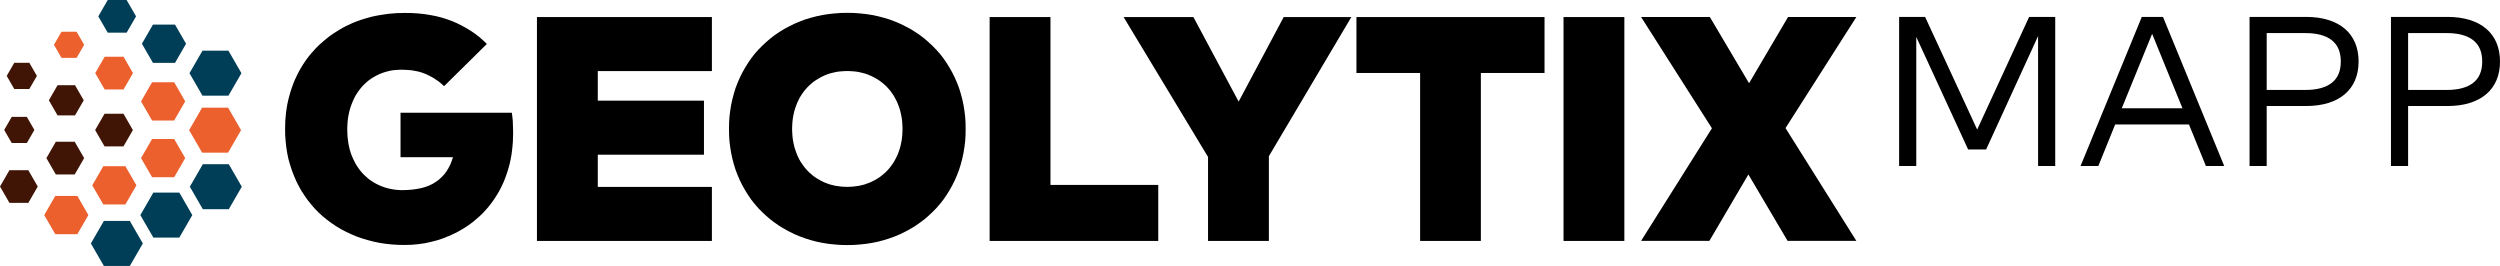 <?xml version="1.0" encoding="UTF-8" standalone="no"?><!-- Generator: Gravit.io --><svg xmlns="http://www.w3.org/2000/svg" xmlns:xlink="http://www.w3.org/1999/xlink" style="isolation:isolate" viewBox="0 0 750.169 79.803" width="750.169pt" height="79.803pt"><defs><clipPath id="_clipPath_vtzFABWQkZQMIiSLB6hAmVk5sZnRku6b"><rect width="750.169" height="79.803"/></clipPath></defs><g clip-path="url(#_clipPath_vtzFABWQkZQMIiSLB6hAmVk5sZnRku6b)"><g><path d=" M 121.52 3.884 L 123.504 3.912 L 125.432 4.026 L 127.303 4.224 L 129.088 4.508 L 130.846 4.848 L 132.518 5.273 L 134.134 5.783 L 135.693 6.35 L 137.195 7.002 L 138.613 7.711 L 140.002 8.476 L 141.334 9.298 L 142.61 10.177 L 143.828 11.112 L 144.991 12.133 L 146.096 13.182 L 133.255 25.852 L 132.66 25.314 L 132.036 24.775 L 131.413 24.293 L 130.732 23.84 L 130.052 23.386 L 129.343 22.989 L 128.606 22.621 L 127.841 22.252 L 127.047 21.941 L 126.225 21.657 L 125.347 21.43 L 124.44 21.26 L 123.504 21.09 L 122.512 21.005 L 121.491 20.949 L 120.414 20.92 L 119.536 20.949 L 118.685 21.005 L 117.835 21.09 L 117.013 21.232 L 116.219 21.43 L 115.425 21.657 L 114.66 21.912 L 113.895 22.224 L 113.158 22.564 L 112.477 22.933 L 111.797 23.33 L 111.117 23.783 L 110.493 24.237 L 109.898 24.747 L 109.331 25.286 L 108.764 25.852 L 108.254 26.448 L 107.743 27.1 L 107.29 27.752 L 106.836 28.432 L 106.44 29.169 L 106.071 29.906 L 105.731 30.7 L 105.419 31.493 L 105.136 32.315 L 104.88 33.194 L 104.682 34.045 L 104.512 34.952 L 104.37 35.859 L 104.285 36.794 L 104.228 37.758 L 104.2 38.722 L 104.228 39.856 L 104.285 40.961 L 104.399 42.01 L 104.54 43.03 L 104.739 44.023 L 104.965 44.958 L 105.249 45.893 L 105.561 46.744 L 105.929 47.594 L 106.326 48.388 L 106.723 49.182 L 107.177 49.89 L 107.658 50.599 L 108.14 51.251 L 108.679 51.875 L 109.246 52.47 L 109.841 53.008 L 110.436 53.547 L 111.06 54.029 L 111.712 54.454 L 112.392 54.879 L 113.073 55.248 L 113.781 55.588 L 114.518 55.9 L 115.284 56.183 L 116.021 56.41 L 116.786 56.608 L 117.551 56.75 L 118.345 56.892 L 119.11 56.977 L 119.904 57.034 L 120.726 57.062 L 122.257 57.005 L 123.731 56.892 L 125.12 56.693 L 126.424 56.438 L 127.643 56.098 L 128.777 55.673 L 129.825 55.163 L 130.789 54.567 L 131.696 53.915 L 132.49 53.178 L 133.255 52.385 L 133.936 51.478 L 134.531 50.514 L 135.069 49.493 L 135.523 48.36 L 135.92 47.169 L 120.188 47.169 L 120.188 33.818 L 153.58 33.818 L 153.693 34.612 L 153.778 35.377 L 153.863 36.171 L 153.891 36.908 L 153.977 39.884 L 153.891 42.605 L 153.778 43.938 L 153.636 45.241 L 153.466 46.517 L 153.24 47.764 L 152.984 48.955 L 152.673 50.145 L 152.332 51.279 L 151.964 52.413 L 151.567 53.49 L 151.142 54.567 L 150.66 55.616 L 150.178 56.608 L 149.64 57.601 L 149.073 58.536 L 148.477 59.471 L 147.882 60.35 L 147.23 61.229 L 146.578 62.051 L 145.898 62.845 L 145.189 63.638 L 144.452 64.375 L 143.687 65.084 L 142.893 65.764 L 142.099 66.445 L 141.277 67.068 L 140.455 67.664 L 139.605 68.23 L 138.726 68.769 L 137.847 69.279 L 136.969 69.761 L 135.126 70.64 L 133.255 71.405 L 131.356 72.057 L 129.4 72.567 L 127.444 72.993 L 125.46 73.276 L 123.504 73.446 L 121.52 73.503 L 119.564 73.475 L 117.665 73.361 L 115.765 73.163 L 113.923 72.879 L 112.137 72.511 L 110.38 72.057 L 108.679 71.547 L 106.978 70.952 L 105.362 70.271 L 103.803 69.534 L 102.273 68.741 L 100.827 67.862 L 99.438 66.927 L 98.106 65.934 L 96.83 64.886 L 95.611 63.78 L 94.449 62.589 L 93.372 61.342 L 92.351 60.067 L 91.388 58.706 L 90.48 57.317 L 89.658 55.843 L 88.893 54.341 L 88.213 52.753 L 87.589 51.138 L 87.051 49.465 L 86.569 47.793 L 86.2 46.035 L 85.917 44.278 L 85.718 42.464 L 85.577 40.621 L 85.548 38.722 L 85.605 36.199 L 85.718 34.98 L 85.832 33.761 L 86.002 32.571 L 86.2 31.38 L 86.455 30.189 L 86.739 29.056 L 87.051 27.922 L 87.391 26.816 L 87.788 25.711 L 88.184 24.634 L 88.638 23.613 L 89.12 22.593 L 89.63 21.572 L 90.169 20.608 L 90.736 19.645 L 91.359 18.709 L 91.983 17.802 L 92.635 16.923 L 93.343 16.073 L 94.08 15.251 L 94.817 14.429 L 95.611 13.635 L 96.433 12.898 L 97.284 12.161 L 98.134 11.452 L 99.013 10.772 L 99.948 10.12 L 100.884 9.525 L 101.819 8.93 L 102.811 8.363 L 103.832 7.824 L 104.852 7.342 L 105.901 6.86 L 106.978 6.435 L 108.084 6.038 L 109.217 5.67 L 111.514 5.018 L 112.704 4.763 L 113.923 4.536 L 116.389 4.167 L 118.94 3.941 L 121.52 3.884 Z " fill-rule="evenodd" fill="rgb(0,0,0)"/><rect x="85.52" y="3.856" width="68.485" height="69.704" transform="matrix(1,0,0,1,0,0)" fill="none"/></g><g><path d=" M 213.617 72.298 L 161.12 72.298 L 161.12 5.117 L 213.617 5.117 L 213.617 21.331 L 179.375 21.331 L 179.375 30.204 L 211.236 30.204 L 211.236 46.418 L 179.375 46.418 L 179.375 56.084 L 213.617 56.084 L 213.617 72.298 Z " fill-rule="evenodd" fill="rgb(0,0,0)"/><rect x="161.12" y="5.089" width="52.554" height="67.238" transform="matrix(1,0,0,1,0,0)" fill="none"/></g><g><path d=" M 254.238 3.856 L 256.165 3.884 L 258.065 4.026 L 259.907 4.224 L 261.721 4.508 L 263.479 4.876 L 265.208 5.33 L 266.909 5.84 L 268.553 6.464 L 270.169 7.144 L 271.699 7.909 L 273.202 8.703 L 274.619 9.582 L 276.008 10.517 L 277.34 11.538 L 278.588 12.615 L 279.806 13.749 L 280.969 14.939 L 282.046 16.158 L 283.066 17.462 L 284.002 18.823 L 284.88 20.24 L 285.703 21.686 L 286.468 23.216 L 287.148 24.775 L 287.772 26.391 L 288.282 28.035 L 288.736 29.736 L 289.104 31.437 L 289.388 33.194 L 289.614 35.008 L 289.728 36.823 L 289.756 38.693 L 289.728 40.564 L 289.614 42.378 L 289.388 44.193 L 289.104 45.95 L 288.736 47.651 L 288.282 49.352 L 287.772 50.996 L 287.148 52.612 L 286.468 54.171 L 285.703 55.701 L 284.88 57.147 L 284.002 58.564 L 283.066 59.925 L 282.046 61.201 L 280.969 62.448 L 279.806 63.638 L 278.588 64.772 L 277.34 65.849 L 276.008 66.841 L 274.619 67.805 L 273.202 68.656 L 271.699 69.478 L 270.169 70.243 L 268.553 70.923 L 266.909 71.519 L 265.208 72.057 L 263.479 72.511 L 261.721 72.879 L 259.907 73.163 L 258.065 73.361 L 256.165 73.503 L 254.238 73.531 L 252.339 73.503 L 250.44 73.361 L 248.597 73.163 L 246.783 72.879 L 245.025 72.511 L 243.296 72.057 L 241.595 71.519 L 239.951 70.923 L 238.336 70.243 L 236.805 69.478 L 235.303 68.656 L 233.885 67.805 L 232.496 66.841 L 231.164 65.849 L 229.917 64.772 L 228.698 63.638 L 227.536 62.448 L 226.458 61.201 L 225.438 59.925 L 224.503 58.564 L 223.624 57.147 L 222.802 55.701 L 222.036 54.171 L 221.356 52.612 L 220.732 50.996 L 220.222 49.352 L 219.769 47.651 L 219.4 45.95 L 219.117 44.193 L 218.89 42.378 L 218.777 40.564 L 218.748 38.693 L 218.777 36.823 L 218.89 35.008 L 219.117 33.194 L 219.4 31.437 L 219.769 29.736 L 220.222 28.035 L 220.732 26.391 L 221.356 24.775 L 222.036 23.216 L 222.802 21.686 L 223.624 20.24 L 224.503 18.823 L 225.438 17.462 L 226.458 16.158 L 227.536 14.939 L 228.698 13.749 L 229.917 12.615 L 231.164 11.538 L 232.496 10.517 L 233.885 9.582 L 235.303 8.703 L 236.805 7.909 L 238.336 7.144 L 239.951 6.464 L 241.595 5.84 L 243.296 5.33 L 245.025 4.876 L 246.783 4.508 L 248.597 4.224 L 250.44 4.026 L 252.339 3.884 L 254.238 3.856 Z  M 254.238 21.317 L 253.331 21.345 L 252.452 21.402 L 251.573 21.487 L 250.723 21.629 L 249.901 21.827 L 249.079 22.026 L 248.285 22.281 L 247.52 22.593 L 246.783 22.933 L 246.074 23.301 L 245.394 23.698 L 244.714 24.123 L 244.062 24.577 L 243.466 25.087 L 242.871 25.597 L 242.304 26.164 L 241.765 26.76 L 241.255 27.383 L 240.802 28.007 L 240.348 28.687 L 239.923 29.396 L 239.554 30.133 L 239.214 30.87 L 238.903 31.664 L 238.619 32.457 L 238.364 33.308 L 238.165 34.158 L 237.995 35.008 L 237.854 35.915 L 237.769 36.823 L 237.712 37.73 L 237.684 38.693 L 237.712 39.629 L 237.769 40.564 L 237.854 41.471 L 237.995 42.378 L 238.165 43.229 L 238.364 44.079 L 238.619 44.901 L 238.903 45.723 L 239.214 46.517 L 239.554 47.254 L 239.923 47.991 L 240.348 48.7 L 240.802 49.352 L 241.255 50.004 L 241.765 50.627 L 242.304 51.223 L 242.871 51.789 L 243.466 52.3 L 244.062 52.81 L 244.714 53.264 L 245.394 53.689 L 246.074 54.086 L 246.783 54.454 L 247.52 54.794 L 248.285 55.078 L 249.079 55.361 L 249.901 55.56 L 250.723 55.758 L 251.573 55.871 L 252.452 55.985 L 253.331 56.041 L 254.238 56.07 L 255.145 56.041 L 256.024 55.985 L 256.903 55.871 L 257.753 55.758 L 258.575 55.56 L 259.397 55.361 L 260.162 55.078 L 260.956 54.794 L 261.693 54.454 L 262.43 54.086 L 263.11 53.689 L 263.791 53.264 L 264.414 52.81 L 265.038 52.3 L 265.633 51.789 L 266.2 51.223 L 266.739 50.627 L 267.249 50.004 L 267.703 49.352 L 268.156 48.7 L 268.553 47.991 L 268.95 47.254 L 269.29 46.517 L 269.602 45.723 L 269.885 44.901 L 270.14 44.079 L 270.339 43.229 L 270.509 42.378 L 270.651 41.471 L 270.736 40.564 L 270.792 39.629 L 270.821 38.693 L 270.792 37.73 L 270.736 36.823 L 270.651 35.915 L 270.509 35.008 L 270.339 34.158 L 270.14 33.308 L 269.885 32.457 L 269.602 31.664 L 269.29 30.87 L 268.95 30.133 L 268.553 29.396 L 268.156 28.687 L 267.703 28.007 L 267.249 27.383 L 266.739 26.76 L 266.2 26.164 L 265.633 25.597 L 265.038 25.087 L 264.414 24.577 L 263.791 24.123 L 263.11 23.698 L 262.43 23.301 L 261.693 22.933 L 260.956 22.593 L 260.162 22.281 L 259.397 22.026 L 258.575 21.827 L 257.753 21.629 L 256.903 21.487 L 256.024 21.402 L 255.145 21.345 L 254.238 21.317 Z " fill-rule="evenodd" fill="rgb(0,0,0)"/><rect x="218.72" y="3.827" width="71.093" height="69.761" transform="matrix(1,0,0,1,0,0)" fill="none"/></g><g><path d=" M 347.554 72.298 L 296.956 72.298 L 296.956 5.117 L 315.211 5.117 L 315.211 55.489 L 347.554 55.489 L 347.554 72.298 Z " fill-rule="evenodd" fill="rgb(0,0,0)"/><rect x="296.956" y="5.089" width="50.627" height="67.238" transform="matrix(1,0,0,1,0,0)" fill="none"/></g><g><path d=" M 380.748 46.871 L 380.748 72.298 L 362.493 72.298 L 362.493 47.098 L 337.151 5.117 L 358.099 5.117 L 371.677 30.487 L 385.199 5.117 L 405.495 5.117 L 380.748 46.871 Z " fill-rule="evenodd" fill="rgb(0,0,0)"/><rect x="337.151" y="5.089" width="68.4" height="67.238" transform="matrix(1,0,0,1,0,0)" fill="none"/></g><g><path d=" M 463.463 21.898 L 444.358 21.898 L 444.358 72.298 L 426.131 72.298 L 426.131 21.898 L 407.025 21.898 L 407.025 5.117 L 463.463 5.117 L 463.463 21.898 Z " fill-rule="evenodd" fill="rgb(0,0,0)"/><rect x="406.997" y="5.089" width="56.494" height="67.238" transform="matrix(1,0,0,1,0,0)" fill="none"/></g><g><path d=" M 487.416 72.298 L 469.161 72.298 L 469.161 5.117 L 487.416 5.117 L 487.416 72.298 Z " fill-rule="evenodd" fill="rgb(0,0,0)"/><rect x="469.161" y="5.089" width="18.283" height="67.238" transform="matrix(1,0,0,1,0,0)" fill="none"/></g><g><path d=" M 535.775 38.435 L 557.035 72.281 L 536.399 72.281 L 524.635 52.353 L 512.928 72.281 L 492.433 72.281 L 513.693 38.492 L 492.433 5.1 L 513.069 5.1 L 524.833 24.971 L 536.54 5.1 L 557.035 5.1 L 535.775 38.435 Z " fill-rule="evenodd" fill="rgb(0,0,0)"/><rect x="492.433" y="5.072" width="64.658" height="67.238" transform="matrix(1,0,0,1,0,0)" fill="none"/></g><clipPath id="_clipPath_xQjl81j0aXELwot6TrIPTyKMjZCRgMdC"><rect x="0" y="0" width="72.553" height="79.803" transform="matrix(1,0,0,1,0,0)" fill="rgb(255,255,255)"/></clipPath><g clip-path="url(#_clipPath_xQjl81j0aXELwot6TrIPTyKMjZCRgMdC)"><g><g><path d=" M 68.549 15.212 L 60.755 15.212 L 56.858 21.963 L 60.755 28.712 L 68.549 28.712 L 72.446 21.963 L 68.549 15.212 L 68.549 15.212 Z " fill="rgb(0,61,87)"/><path d=" M 52.519 7.382 L 45.894 7.382 L 42.581 13.119 L 45.894 18.857 L 52.519 18.857 L 55.832 13.119 L 52.519 7.382 L 52.519 7.382 Z " fill="rgb(0,61,87)"/><path d=" M 52.261 24.684 L 45.636 24.684 L 42.323 30.421 L 45.636 36.159 L 52.261 36.159 L 55.573 30.421 L 52.261 24.684 L 52.261 24.684 Z " fill="rgb(236,96,45)"/><path d=" M 52.261 41.7 L 45.636 41.7 L 42.323 47.439 L 45.636 53.176 L 52.261 53.176 L 55.573 47.439 L 52.261 41.7 L 52.261 41.7 Z " fill="rgb(236,96,45)"/><path d=" M 37.623 49.875 L 30.998 49.875 L 27.684 55.613 L 30.998 61.35 L 37.623 61.35 L 40.935 55.613 L 37.623 49.875 L 37.623 49.875 Z " fill="rgb(236,96,45)"/><path d=" M 23.209 58.795 L 16.584 58.795 L 13.272 64.533 L 16.584 70.271 L 23.209 70.271 L 26.522 64.533 L 23.209 58.795 L 23.209 58.795 Z " fill="rgb(236,96,45)"/><path d=" M 32.33 0 L 29.498 4.904 L 32.33 9.811 L 37.994 9.811 L 40.826 4.904 L 37.994 0 L 32.33 0 L 32.33 0 Z " fill="rgb(0,61,87)"/><path d=" M 37.072 17.027 L 31.408 17.027 L 28.574 21.932 L 31.408 26.838 L 37.072 26.838 L 39.905 21.932 L 37.072 17.027 L 37.072 17.027 Z " fill="rgb(236,96,45)"/><path d=" M 37.044 34.12 L 31.38 34.12 L 28.547 39.027 L 31.38 43.932 L 37.044 43.932 L 39.877 39.027 L 37.044 34.12 L 37.044 34.12 Z " fill="rgb(64,21,5)"/><path d=" M 22.416 42.537 L 16.751 42.537 L 13.918 47.443 L 16.751 52.349 L 22.416 52.349 L 25.249 47.443 L 22.416 42.537 L 22.416 42.537 Z " fill="rgb(64,21,5)"/><path d=" M 8.497 51.067 L 2.833 51.067 L 0 55.973 L 2.833 60.878 L 8.497 60.878 L 11.33 55.973 L 8.497 51.067 L 8.497 51.067 Z " fill="rgb(64,21,5)"/><path d=" M 22.987 9.519 L 18.455 9.519 L 16.188 13.444 L 18.455 17.369 L 22.987 17.369 L 25.252 13.444 L 22.987 9.519 L 22.987 9.519 Z " fill="rgb(236,96,45)"/><path d=" M 22.511 25.563 L 17.276 25.563 L 14.66 30.097 L 17.276 34.629 L 22.511 34.629 L 25.128 30.097 L 22.511 25.563 L 22.511 25.563 Z " fill="rgb(64,21,5)"/><path d=" M 8.051 35.07 L 3.519 35.07 L 1.253 38.994 L 3.519 42.919 L 8.051 42.919 L 10.317 38.994 L 8.051 35.07 L 8.051 35.07 Z " fill="rgb(64,21,5)"/><path d=" M 8.808 18.851 L 4.277 18.851 L 2.011 22.776 L 4.277 26.701 L 8.808 26.701 L 11.074 22.776 L 8.808 18.851 L 8.808 18.851 Z " fill="rgb(64,21,5)"/><path d=" M 68.442 32.302 L 60.648 32.302 L 56.75 39.052 L 60.648 45.801 L 68.442 45.801 L 72.339 39.052 L 68.442 32.302 L 68.442 32.302 Z " fill="rgb(236,96,45)"/><path d=" M 68.655 49.276 L 60.862 49.276 L 56.965 56.027 L 60.862 62.776 L 68.655 62.776 L 72.553 56.027 L 68.655 49.276 L 68.655 49.276 Z " fill="rgb(0,61,87)"/><path d=" M 53.809 57.79 L 46.015 57.79 L 42.117 64.541 L 46.015 71.29 L 53.809 71.29 L 57.706 64.541 L 53.809 57.79 L 53.809 57.79 Z " fill="rgb(0,61,87)"/><path d=" M 38.962 66.303 L 31.168 66.303 L 27.271 73.054 L 31.168 79.803 L 38.962 79.803 L 42.86 73.054 L 38.962 66.303 L 38.962 66.303 Z " fill="rgb(0,61,87)"/></g></g></g><path d=" M 616.707 5.072 L 616.707 49.804 L 611.562 49.804 L 611.562 10.823 L 595.97 44.851 L 590.57 44.851 L 575.01 11.078 L 575.01 49.804 L 569.866 49.804 L 569.866 5.072 L 577.662 5.072 L 593.286 38.876 L 608.878 5.072 L 616.707 5.072 Z  M 649.042 5.072 L 667.414 49.804 L 661.918 49.804 L 656.838 37.343 L 634.695 37.343 L 629.647 49.804 L 624.311 49.804 L 642.683 5.072 L 649.042 5.072 Z  M 645.783 10.152 L 636.676 32.486 L 654.889 32.486 L 645.783 10.152 Z  M 691.921 31.815 L 680.163 31.815 L 680.163 49.804 L 675.018 49.804 L 675.018 5.072 L 691.921 5.072 L 691.921 5.072 Q 695.691 5.072 698.631 5.982 L 698.631 5.982 L 698.631 5.982 Q 701.57 6.893 703.599 8.618 L 703.599 8.618 L 703.599 8.618 Q 705.628 10.344 706.682 12.836 L 706.682 12.836 L 706.682 12.836 Q 707.737 15.328 707.737 18.459 L 707.737 18.459 L 707.737 18.459 Q 707.737 21.591 706.682 24.067 L 706.682 24.067 L 706.682 24.067 Q 705.628 26.543 703.599 28.268 L 703.599 28.268 L 703.599 28.268 Q 701.57 29.994 698.631 30.904 L 698.631 30.904 L 698.631 30.904 Q 695.691 31.815 691.921 31.815 L 691.921 31.815 Z  M 691.761 9.928 L 680.163 9.928 L 680.163 26.99 L 691.761 26.99 L 691.761 26.99 Q 696.969 26.99 699.685 24.866 L 699.685 24.866 L 699.685 24.866 Q 702.401 22.741 702.401 18.459 L 702.401 18.459 L 702.401 18.459 Q 702.401 14.178 699.685 12.053 L 699.685 12.053 L 699.685 12.053 Q 696.969 9.928 691.761 9.928 L 691.761 9.928 Z  M 734.353 31.815 L 722.594 31.815 L 722.594 49.804 L 717.45 49.804 L 717.45 5.072 L 734.353 5.072 L 734.353 5.072 Q 738.123 5.072 741.062 5.982 L 741.062 5.982 L 741.062 5.982 Q 744.002 6.893 746.031 8.618 L 746.031 8.618 L 746.031 8.618 Q 748.06 10.344 749.114 12.836 L 749.114 12.836 L 749.114 12.836 Q 750.169 15.328 750.169 18.459 L 750.169 18.459 L 750.169 18.459 Q 750.169 21.591 749.114 24.067 L 749.114 24.067 L 749.114 24.067 Q 748.06 26.543 746.031 28.268 L 746.031 28.268 L 746.031 28.268 Q 744.002 29.994 741.062 30.904 L 741.062 30.904 L 741.062 30.904 Q 738.123 31.815 734.353 31.815 L 734.353 31.815 Z  M 734.193 9.928 L 722.594 9.928 L 722.594 26.99 L 734.193 26.99 L 734.193 26.99 Q 739.401 26.99 742.117 24.866 L 742.117 24.866 L 742.117 24.866 Q 744.833 22.741 744.833 18.459 L 744.833 18.459 L 744.833 18.459 Q 744.833 14.178 742.117 12.053 L 742.117 12.053 L 742.117 12.053 Q 739.401 9.928 734.193 9.928 L 734.193 9.928 Z " fill="rgb(0,0,0)"/></g></svg>